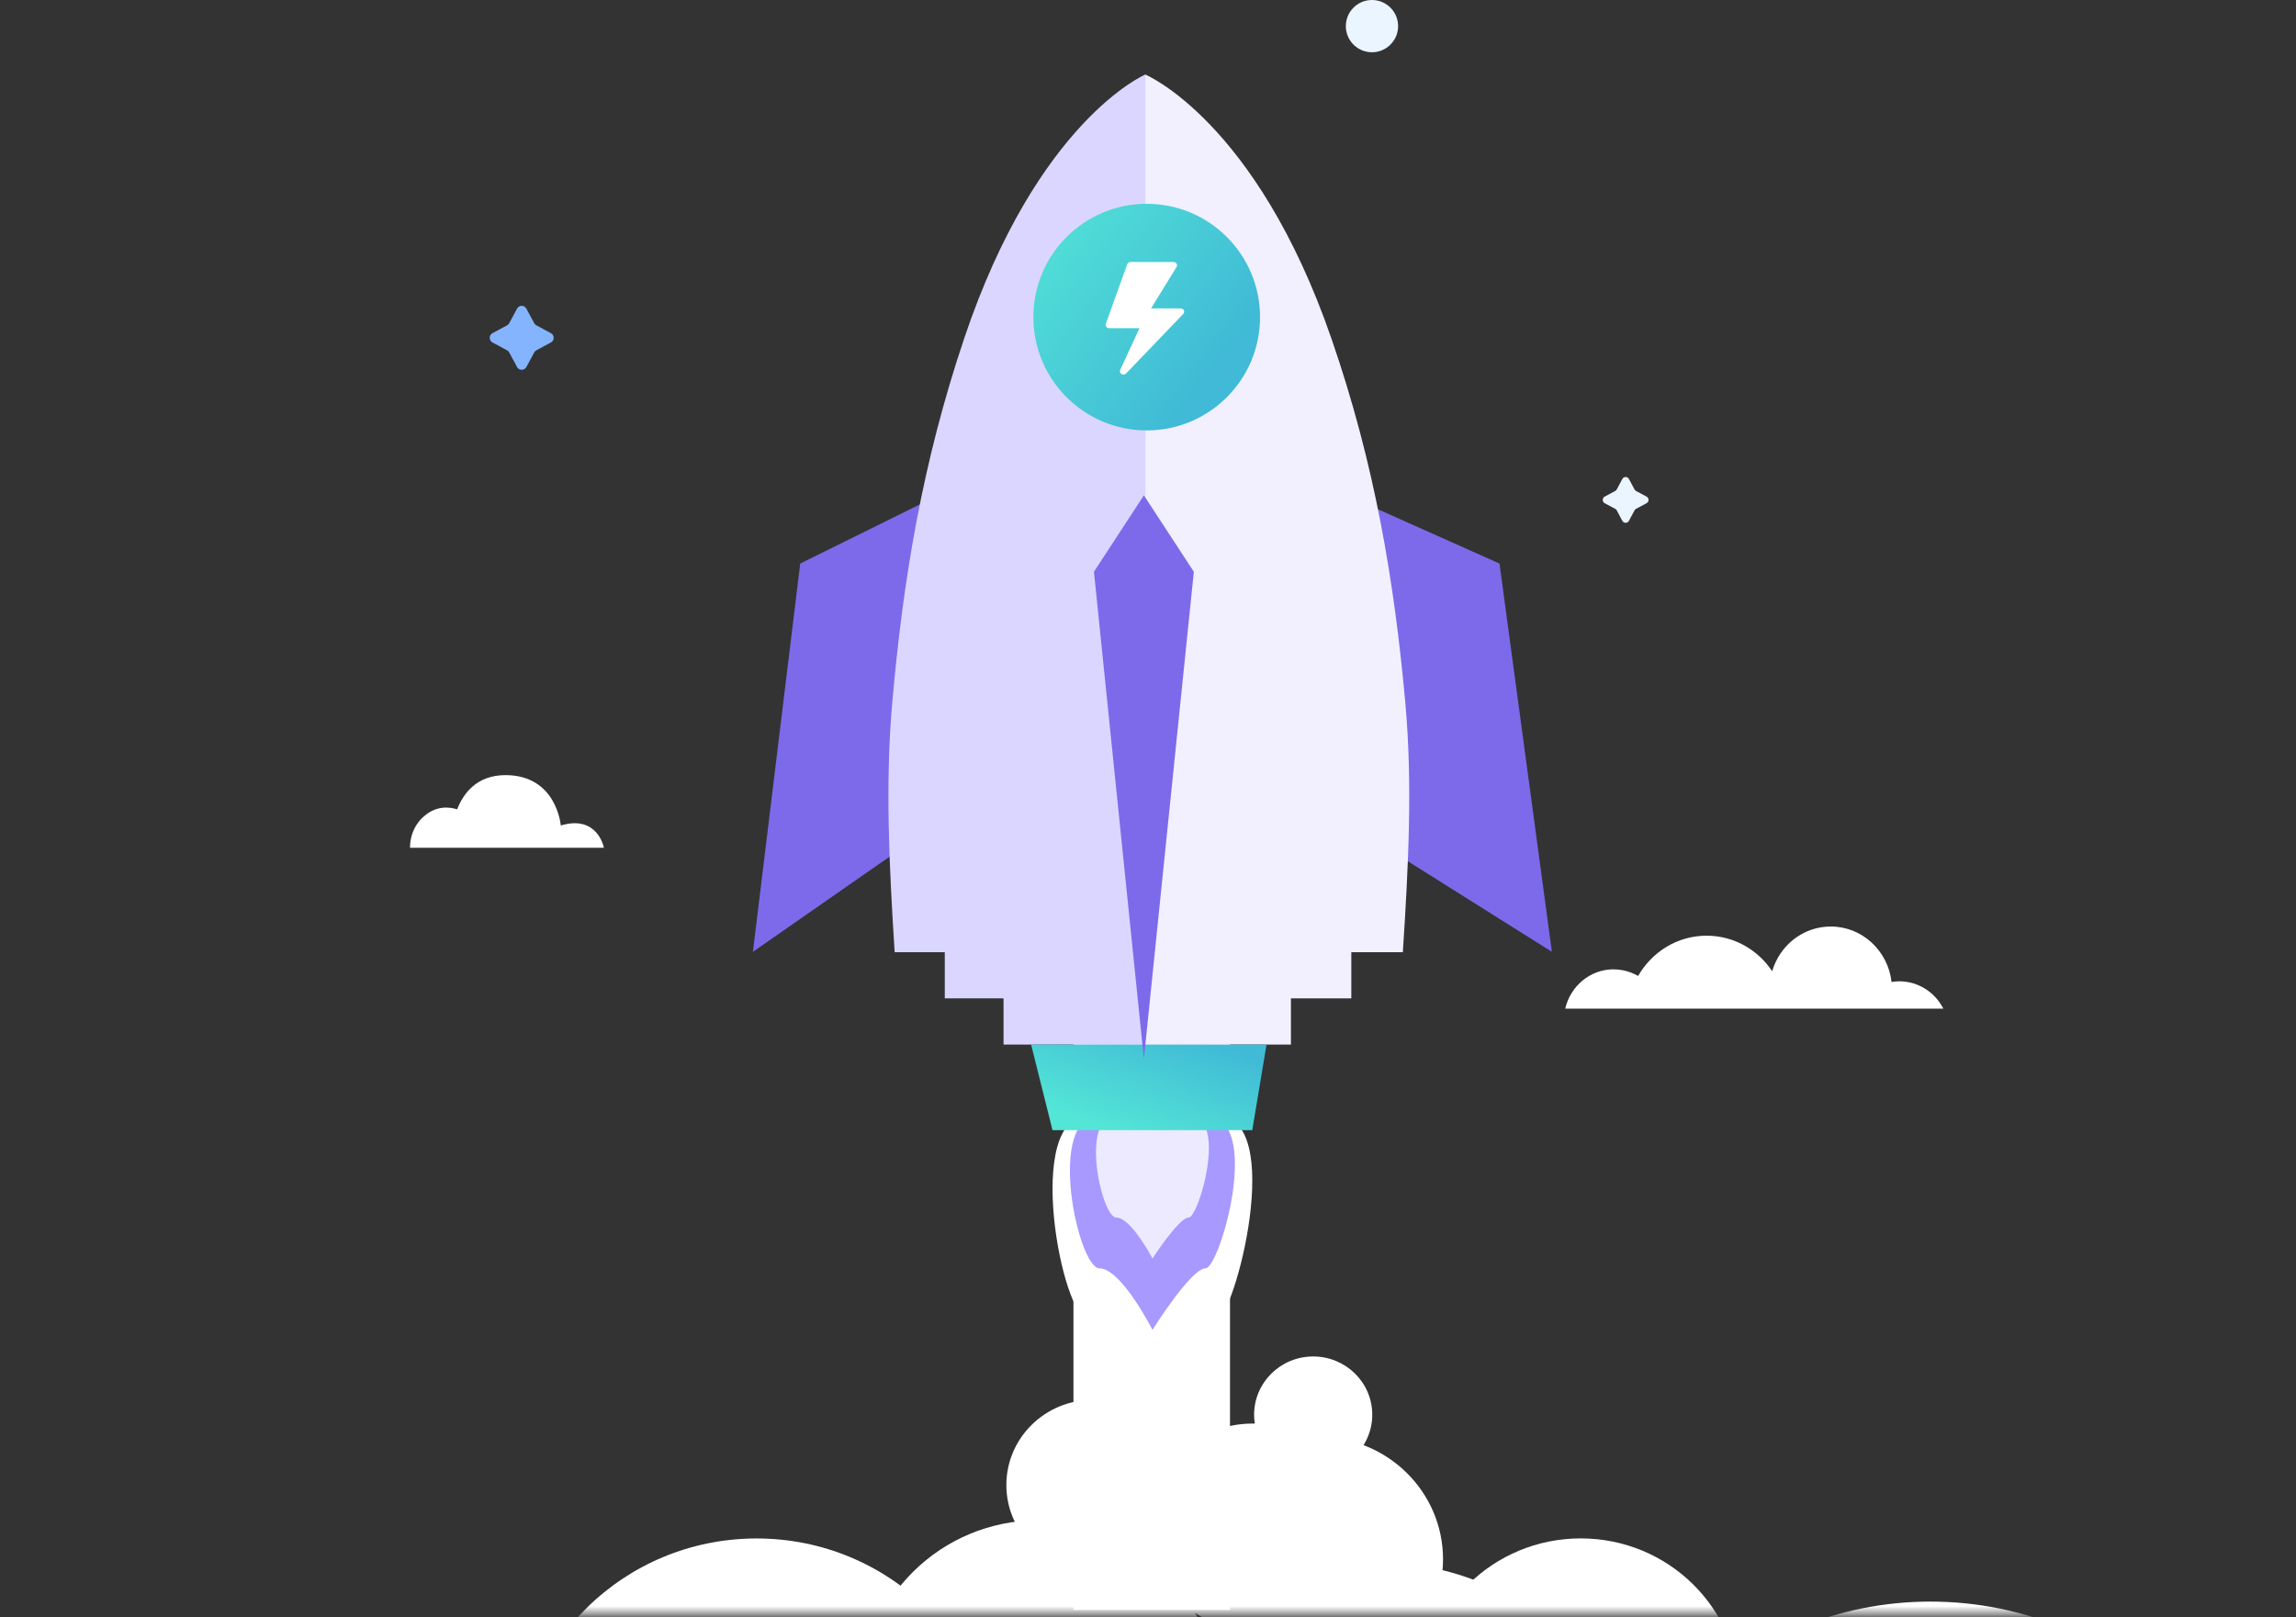<svg width="308" height="217" viewBox="0 0 308 217" fill="none" xmlns="http://www.w3.org/2000/svg">
	<rect x="0" y="0" width="308" height="217" fill="#333333" stroke="none"/>
	<path
		d="M56.819 109.577C58.541 108.007 60.382 108.288 61.324 108.591C62.158 106.447 63.956 104 67.811 104C74.687 104 75.228 110.757 75.228 110.757C80.069 109.295 81 113.573 81 113.746H55C55 110.985 56.819 109.577 56.819 109.577Z"
		fill="white" />
	<path
		d="M216.468 130.064C217.657 130.064 218.775 130.392 219.749 130.945C221.604 127.716 225.018 125.543 228.934 125.543C232.594 125.543 235.813 127.429 237.73 130.31C238.745 126.845 241.871 124.312 245.593 124.312C249.806 124.312 253.271 127.572 253.743 131.755C254.081 131.704 254.43 131.663 254.778 131.663C257.351 131.663 259.576 133.149 260.693 135.333H209.969C210.666 132.309 213.311 130.053 216.468 130.053V130.064Z"
		fill="white" />
	<path
		d="M184.045 7.012C185.981 7.012 187.551 5.442 187.551 3.506C187.551 1.57 185.981 0 184.045 0C182.109 0 180.539 1.57 180.539 3.506C180.539 5.442 182.109 7.012 184.045 7.012Z"
		fill="#EBF5FF" />
	<path
		d="M220.877 66.627L219.472 65.879C219.38 65.827 219.308 65.756 219.267 65.674L218.519 64.269C218.324 63.91 217.822 63.91 217.627 64.269L216.879 65.674C216.827 65.766 216.756 65.838 216.674 65.879L215.269 66.627C214.91 66.822 214.91 67.324 215.269 67.519L216.674 68.267C216.766 68.319 216.838 68.39 216.879 68.472L217.627 69.877C217.822 70.236 218.324 70.236 218.519 69.877L219.267 68.472C219.318 68.38 219.39 68.308 219.472 68.267L220.877 67.519C221.235 67.324 221.235 66.822 220.877 66.627Z"
		fill="#EBF5FF" />
	<path
		d="M73.907 44.705L71.949 43.649C71.826 43.588 71.723 43.485 71.662 43.362L70.606 41.404C70.339 40.912 69.632 40.912 69.365 41.404L68.309 43.362C68.248 43.485 68.145 43.588 68.022 43.649L66.064 44.705C65.572 44.972 65.572 45.679 66.064 45.946L68.022 47.002C68.145 47.063 68.248 47.166 68.309 47.289L69.365 49.247C69.632 49.739 70.339 49.739 70.606 49.247L71.662 47.289C71.723 47.166 71.826 47.063 71.949 47.002L73.907 45.946C74.399 45.679 74.399 44.972 73.907 44.705Z"
		fill="#84B4FE" />
	<path d="M165 136H144V216H165V136Z" fill="white" />
	<path
		d="M162.48 141.551C162.48 137.43 159.138 134.078 155.007 134.078C150.875 134.078 147.533 137.42 147.533 141.551C147.533 141.551 146.57 159.215 155.007 168.615C163.444 159.215 162.48 141.551 162.48 141.551Z"
		fill="#EBF5FF" />
	<mask id="mask0_6163_155135" style="mask-type:luminance" maskUnits="userSpaceOnUse" x="0"
		y="157" width="308" height="60">
		<path d="M307.71 157H0V216.551H307.71V157Z" fill="white" />
	</mask>
	<g mask="url(#mask0_6163_155135)">
		<path
			d="M139.349 250.839C152.473 250.839 163.112 240.346 163.112 227.404C163.112 214.461 152.473 203.969 139.349 203.969C126.225 203.969 115.586 214.461 115.586 227.404C115.586 240.346 126.225 250.839 139.349 250.839Z"
			fill="white" />
		<path
			d="M212.05 248.4C223.81 248.4 233.343 239.001 233.343 227.405C233.343 215.81 223.81 206.41 212.05 206.41C200.291 206.41 190.758 215.81 190.758 227.405C190.758 239.001 200.291 248.4 212.05 248.4Z"
			fill="white" />
		<path
			d="M176.93 225.63C186.124 225.63 193.578 218.282 193.578 209.217C193.578 200.153 186.124 192.805 176.93 192.805C167.735 192.805 160.281 200.153 160.281 209.217C160.281 218.282 167.735 225.63 176.93 225.63Z"
			fill="white" />
		<path
			d="M146.594 210.685C152.998 210.685 158.189 205.568 158.189 199.255C158.189 192.942 152.998 187.824 146.594 187.824C140.191 187.824 135 192.942 135 199.255C135 205.568 140.191 210.685 146.594 210.685Z"
			fill="white" />
		<path
			d="M176.159 197.623C180.535 197.623 184.083 194.126 184.083 189.812C184.083 185.497 180.535 182 176.159 182C171.782 182 168.234 185.497 168.234 189.812C168.234 194.126 171.782 197.623 176.159 197.623Z"
			fill="white" />
		<path
			d="M168.045 218.7C175.801 218.7 182.089 212.499 182.089 204.85C182.089 197.201 175.801 191 168.045 191C160.288 191 154 197.201 154 204.85C154 212.499 160.288 218.7 168.045 218.7Z"
			fill="white" />
		<path
			d="M101.497 269.895C119.28 269.895 133.697 255.685 133.697 238.157C133.697 220.628 119.28 206.418 101.497 206.418C83.713 206.418 69.297 220.628 69.297 238.157C69.297 255.685 83.713 269.895 101.497 269.895Z"
			fill="white" />
		<path
			d="M258.96 304.629C284.092 304.629 304.466 284.539 304.466 259.758C304.466 234.976 284.092 214.887 258.96 214.887C233.827 214.887 213.453 234.976 213.453 259.758C213.453 284.539 233.827 304.629 258.96 304.629Z"
			fill="white" />
		<path
			d="M184.782 280.979C204.768 280.979 220.969 265.007 220.969 245.304C220.969 225.601 204.768 209.629 184.782 209.629C164.796 209.629 148.594 225.601 148.594 245.304C148.594 265.007 164.796 280.979 184.782 280.979Z"
			fill="white" />
	</g>
	<path d="M201.153 75.612L178.513 65.504V109.047L208.18 127.708L201.153 75.612Z"
		fill="#7C6AEA" />
	<path d="M107.346 75.612L127.796 65.504V109.047L101 127.708L107.346 75.612Z" fill="#7C6AEA" />
	<path
		d="M153.633 127.755V118.458V109.162V10C153.633 10 139.174 16.157 129.342 45.403C123.685 62.228 121.119 77.938 119.679 94.443C118.753 105.049 119.269 116.134 120.016 127.755H126.739V133.952H134.62V140.15H153.633V133.952V127.755Z"
		fill="#DBD6FF" />
	<path
		d="M153.633 127.755V118.458V109.162L153.633 10C153.633 10 168.493 16.157 178.599 45.403C184.412 62.228 187.049 77.938 188.53 94.443C189.482 105.049 188.952 116.134 188.184 127.755L181.274 127.755V133.952H173.174V140.15H153.633V133.952V127.755Z"
		fill="#F2F0FF" />
	<path
		d="M146.004 149.719C151.088 149.719 154.608 149.719 163.211 149.719C172.68 149.719 165.557 176.998 163.211 176.998C160.865 176.998 154.608 187.998 154.608 187.998C154.608 187.998 149.524 176.998 146.004 176.998C142.485 176.998 137.22 149.719 146.004 149.719Z"
		fill="white" />
	<path
		d="M147.496 149.719C151.696 149.719 154.603 149.719 161.71 149.719C169.532 149.719 163.649 170.178 161.71 170.178C159.772 170.178 154.603 178.428 154.603 178.428C154.603 178.428 150.404 170.178 147.496 170.178C144.589 170.178 140.239 149.719 147.496 149.719Z"
		fill="#A799FF" />
	<path
		d="M149.742 149.719C152.615 149.719 154.604 149.719 159.467 149.719C164.819 149.719 160.793 163.359 159.467 163.359C158.141 163.359 154.604 168.858 154.604 168.858C154.604 168.858 151.731 163.359 149.742 163.359C147.752 163.359 144.777 149.719 149.742 149.719Z"
		fill="#EDEAFF" />
	<path d="M138.32 140.152H169.901L167.987 151.636H141.191L138.32 140.152Z"
		fill="url(#paint0_linear_6163_155135)" />
	<path
		d="M138.625 42.547C138.625 50.944 145.432 57.75 153.828 57.75C162.225 57.75 169.031 50.944 169.031 42.547C169.031 34.15 162.225 27.344 153.828 27.344C145.432 27.344 138.625 34.15 138.625 42.547Z"
		fill="url(#paint1_linear_6163_155135)" />
	<path d="M146.75 76.712L153.449 66.461L160.148 76.712L153.449 142.063L146.75 76.712Z"
		fill="#7C6AEA" />
	<mask id="mask1_6163_155135" style="mask-type:alpha" maskUnits="userSpaceOnUse" x="144" y="33"
		width="20" height="20">
		<rect x="144" y="33" width="19.411" height="19.411" fill="#D9D9D9" />
	</mask>
	<g mask="url(#mask1_6163_155135)">
		<path
			d="M158.375 41.378H154.409L157.833 35.818C157.918 35.681 157.917 35.513 157.831 35.377C157.745 35.24 157.588 35.156 157.417 35.156H151.667C151.46 35.156 151.277 35.278 151.212 35.459L148.337 43.45C148.288 43.584 148.313 43.733 148.403 43.848C148.493 43.964 148.638 44.032 148.792 44.032H152.857L150.268 49.638C150.175 49.837 150.253 50.069 150.452 50.185C150.647 50.3 150.909 50.27 151.066 50.105L158.733 42.114C158.859 41.984 158.89 41.798 158.812 41.639C158.735 41.48 158.564 41.378 158.375 41.378Z"
			fill="white" />
	</g>
	<defs>
		<linearGradient id="paint0_linear_6163_155135" x1="137.167" y1="147.322" x2="143.362"
			y2="130.296" gradientUnits="userSpaceOnUse">
			<stop stop-color="#53E5D6" />
			<stop offset="0.87" stop-color="#40BAD6" />
		</linearGradient>
		<linearGradient id="paint1_linear_6163_155135" x1="138.573" y1="26.238" x2="169.203"
			y2="49.441" gradientUnits="userSpaceOnUse">
			<stop stop-color="#53E5D6" />
			<stop offset="0.87" stop-color="#40BAD6" />
		</linearGradient>
	</defs>
</svg>